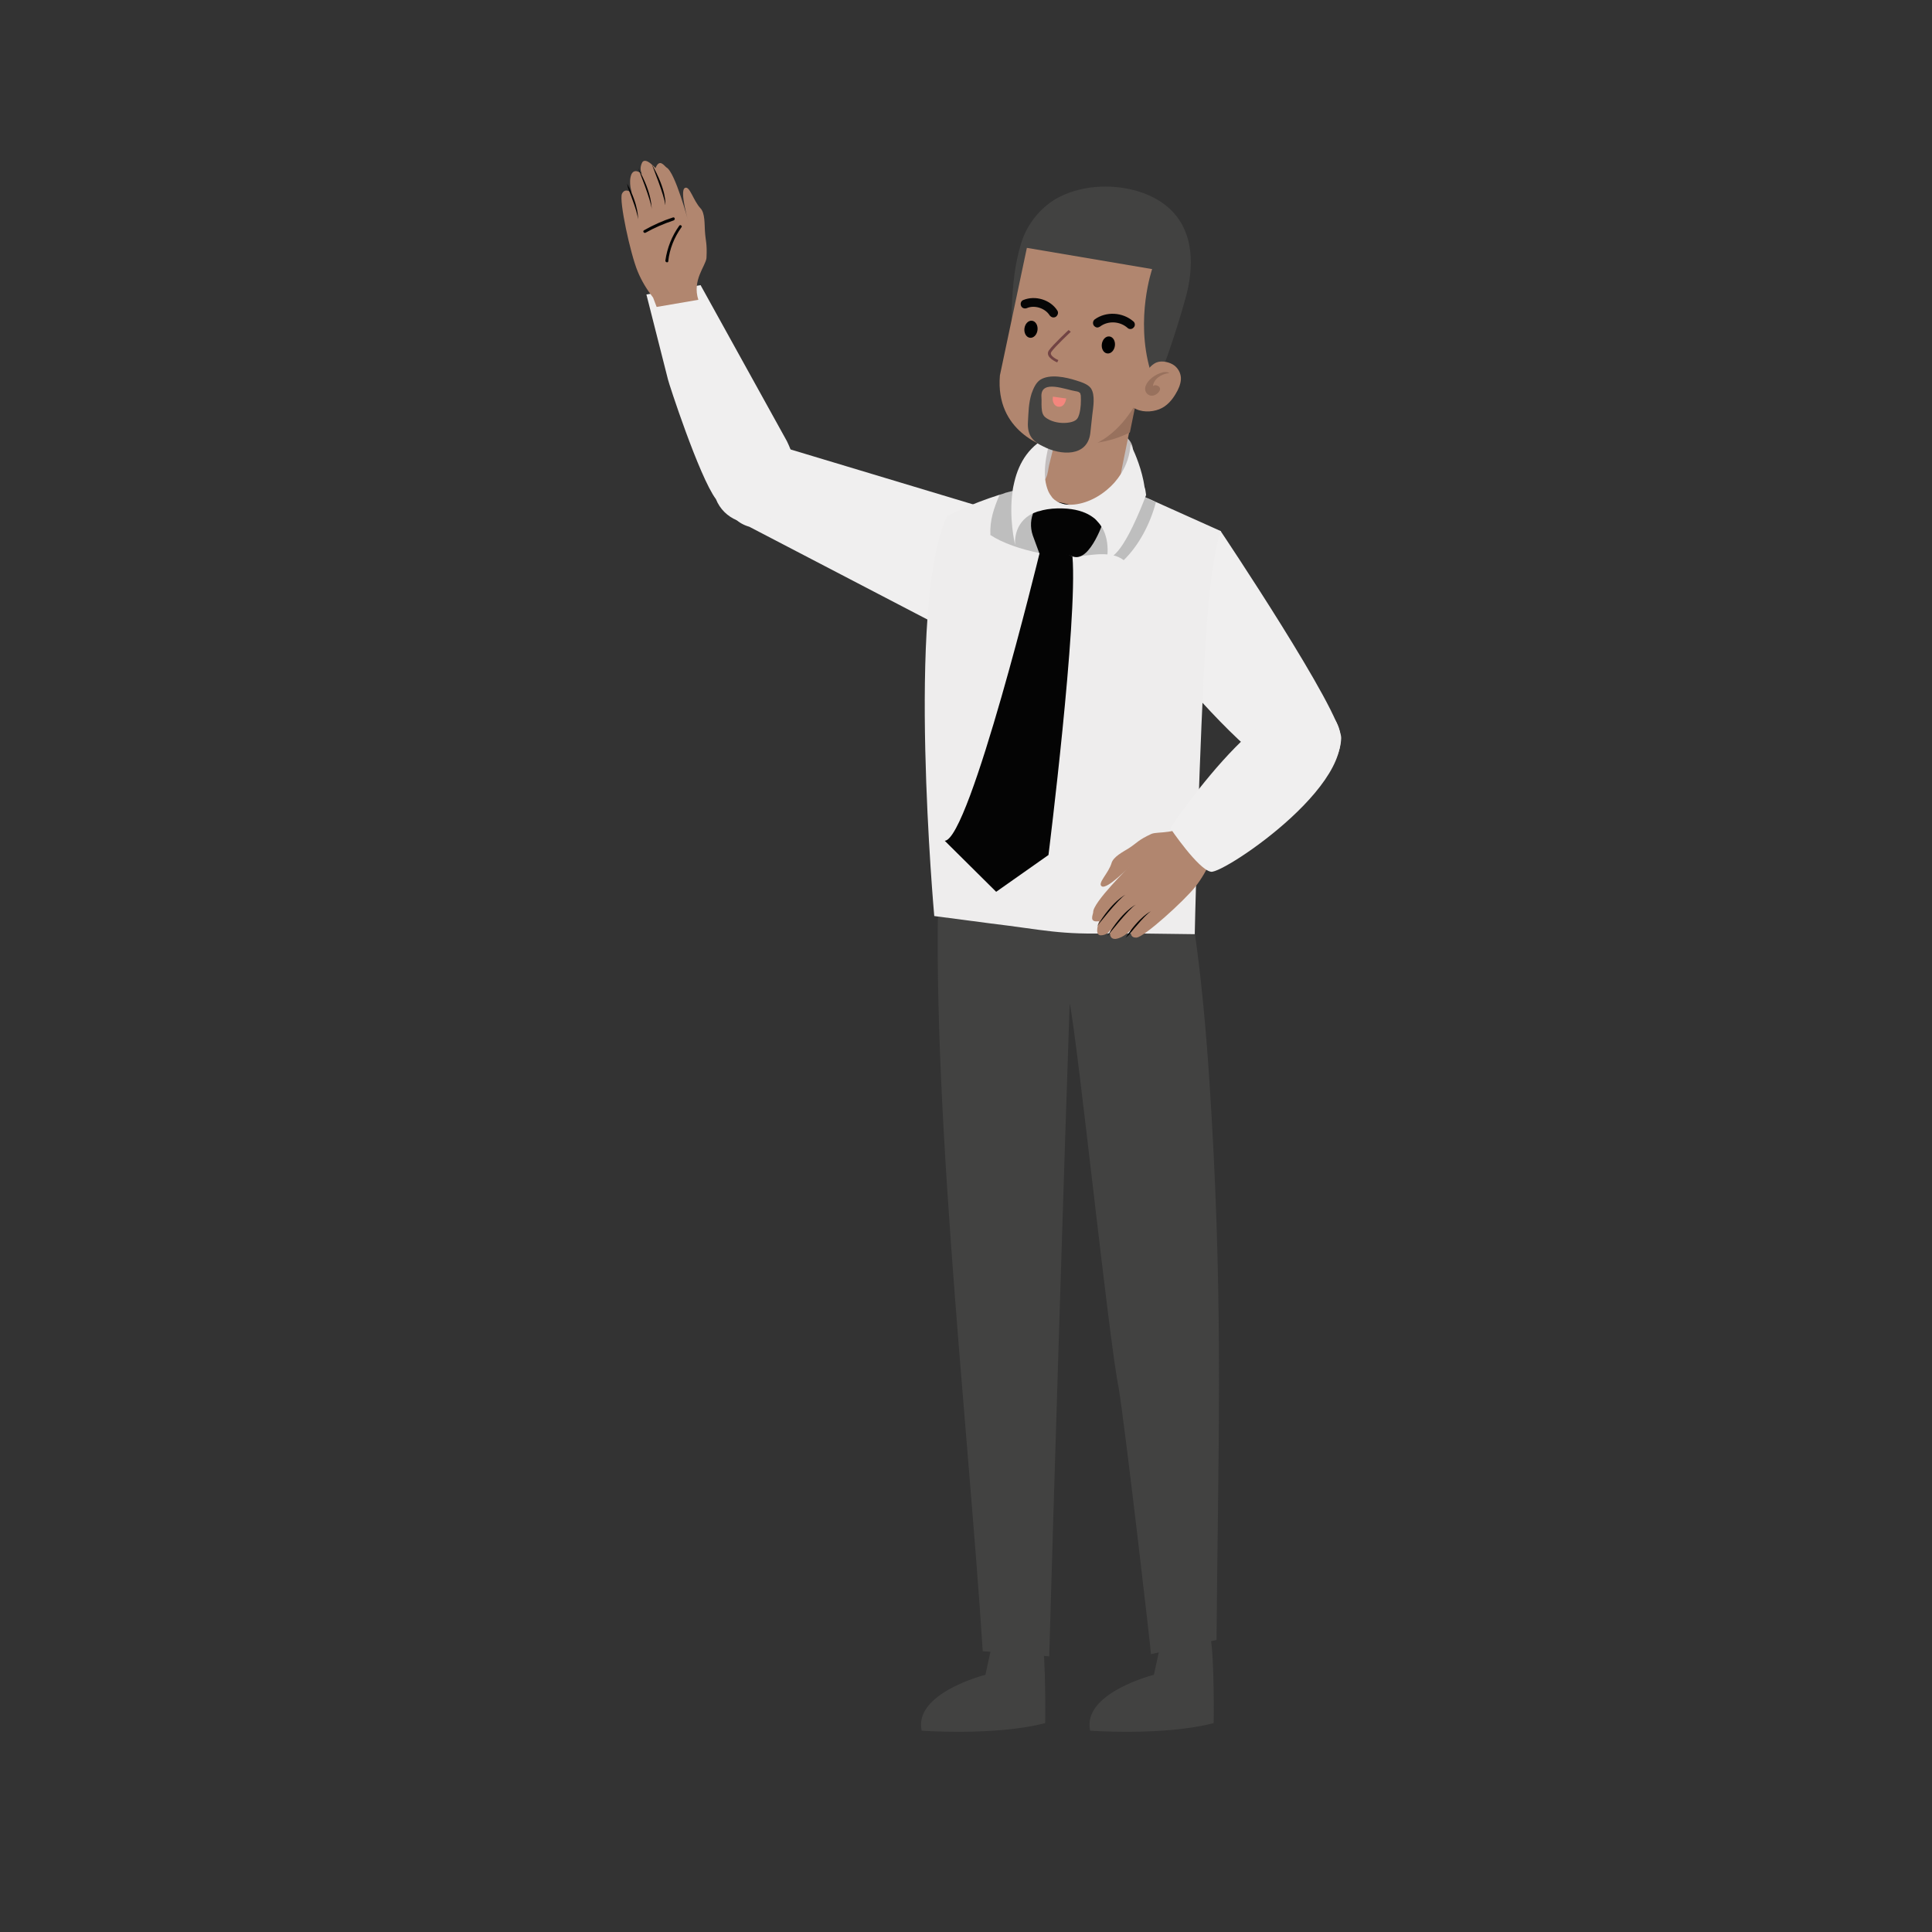 <svg xmlns="http://www.w3.org/2000/svg" xmlns:xlink="http://www.w3.org/1999/xlink" viewBox="0 0 1500 1500" width="1500" height="1500" preserveAspectRatio="xMidYMid meet" style="width: 100%; height: 100%; transform: translate3d(0px, 0px, 0px); content-visibility: visible;"><rect x="0" y="0" width="1500" height="1500" fill="#333333" stroke="none"/><defs><clipPath id="__lottie_element_5664"><rect width="1500" height="1500" x="0" y="0"/></clipPath></defs><g clip-path="url(#__lottie_element_5664)"><g transform="matrix(0.993,0.122,-0.122,0.993,125.179,-97.576)" opacity="1" style="display: block;"><g opacity="1" transform="matrix(1,0,0,1,763.55,231.65)"><path fill="rgb(66,66,65)" fill-opacity="1" d=" M-14.25,-79.25 C-25.25,-76.95 -35.55,-72.45 -43.75,-66.35 C-55.45,-57.25 -63.65,-43.65 -66.25,-29.05 C-69.25,-12.65 -68.85,4.25 -67.45,20.85 C-66.05,36.75 -63.65,63.75 -45.15,69.35 C-25.45,75.45 -5.55,81.35 14.85,82.95 C20.95,83.45 27.25,83.45 33.15,81.35 C40.65,78.55 46.55,72.45 50.05,65.65 C53.55,58.85 55.45,51.15 57.05,43.85 C60.35,28.85 63.15,13.65 65.45,-1.65 C69.25,-26.45 66.35,-54.85 43.65,-70.35 C28.15,-80.85 5.85,-83.45 -14.25,-79.25z"/></g></g><g transform="matrix(1,0,0,1,66,-6)" opacity="1" style="display: block;"><g opacity="1" transform="matrix(1,0,0,1,825.45,1315)"><path fill="rgb(66,66,65)" fill-opacity="1" d=" M8.95,-29.599 C8.95,-29.599 4.45,-8.7 4.45,-8.7 C4.45,-8.7 -51.55,5.401 -45.05,34.701 C-45.05,34.701 12.15,38.901 50.849,28.8 C50.849,28.8 51.55,-21.1 48.25,-38.901 C48.25,-38.901 8.95,-29.599 8.95,-29.599z"/></g><g opacity="1" transform="matrix(1,0,0,1,694.65,1315)"><path fill="rgb(66,66,65)" fill-opacity="1" d=" M8.95,-29.599 C8.95,-29.599 4.45,-8.7 4.45,-8.7 C4.45,-8.7 -51.55,5.401 -45.05,34.701 C-45.05,34.701 12.15,38.901 50.85,28.8 C50.85,28.8 51.55,-21.1 48.25,-38.901 C48.25,-38.901 8.95,-29.599 8.95,-29.599z"/></g><g opacity="1" transform="matrix(1,0,0,1,768.55,973.35)"><path fill="rgb(66,66,65)" fill-opacity="1" d=" M33.95,109.95 C38.65,137.65 59.45,316.95 59.051,316.95 C75.95,312.95 92.85,309.45 109.95,305.95 C111.15,159.25 115.15,54.25 106.15,-100.25 C101.65,-179.05 94.65,-253.75 78.95,-318.45 C78.75,-318.65 -26.05,-303.95 -104.35,-313.25 C-115.15,-143.05 -83.05,134.65 -71.55,314.65 C-54.25,315.85 -37.05,317.25 -19.95,318.65 C-17.15,219.051 -7.55,-90.35 -4.05,-188.55 C2.551,-155.55 26.45,73.95 33.95,109.95z"/></g></g><g transform="matrix(0.995,0.105,-0.105,0.995,52.307,-76.105)" opacity="1" style="display: block;"><g opacity="1" transform="matrix(1,0,0,1,652.75,422.9)"><path fill="rgb(240,239,239)" fill-opacity="1" d=" M101.95,-30.5 C101.95,-30.5 -61.15,-61.4 -61.15,-61.4 C-78.75,-64.2 -95.35,-52.5 -98.65,-34.9 C-101.95,-17.3 -93.05,0.7 -75.65,3.7 C-75.65,3.7 78.05,64.2 78.05,64.2 C78.05,64.2 101.95,-30.5 101.95,-30.5z"/></g></g><g transform="matrix(0.974,0.225,-0.225,0.974,124.665,-197.163)" opacity="1" style="display: block;"><g opacity="1" transform="matrix(1,0,0,1,981.2,499.95)"><path fill="rgb(240,239,239)" fill-opacity="1" d=" M-41.6,-91.05 C-41.6,-91.05 82.1,24.95 85.7,44.65 C89.4,64.35 76.6,91.05 40,78.85 C3.5,66.65 -64.3,13.65 -64.3,13.65 C-64.3,13.65 -89.4,-41.85 -41.6,-91.05z"/></g></g><g transform="matrix(0.999,0.035,-0.035,0.999,92.632,-31.718)" opacity="1" style="display: block;"><g opacity="1" transform="matrix(1,0,0,1,749.6,556.75)"><path fill="rgb(238,237,237)" fill-opacity="1" d=" M111.7,170.85 C111.7,170.85 48.7,172.25 48.7,172.25 C7.001,175.25 -5.401,171.55 -47.2,168.05 C-47.2,168.05 -91,163.85 -91,163.85 C-91,163.85 -121.2,-76.85 -92.401,-145.55 C-94.301,-146.45 -73.4,-157.25 -52.3,-164.75 C-50.4,-165.25 -48.801,-165.95 -47.101,-166.65 C-45.2,-167.15 -43.301,-167.85 -41.7,-168.25 C-39.801,-168.75 -38.199,-169.15 -36.3,-169.65 C-33.5,-170.35 -30.901,-170.85 -28.601,-171.05 C-28.101,-171.05 -27.7,-171.25 -27.401,-171.25 C-24.601,-171.45 -22.2,-171.75 -20.101,-171.45 C-20.101,-171.45 -20.301,-170.75 -20.601,-169.55 C-20.801,-167.65 -21.5,-164.35 -21.8,-160.45 C-21.8,-160.45 -21.8,-159.95 -21.8,-159.95 C-22,-158.55 -22,-157.15 -22,-155.75 C-22,-155.75 -22,-153.15 -22,-153.15 C-22.199,-139.35 -18.7,-124.35 -0.401,-135.15 C1.199,-136.05 2.899,-137.25 4.8,-138.65 C9,-141.65 13.699,-145.95 19.3,-151.55 C19.8,-152.05 20.501,-152.75 21.2,-153.45 C26.4,-158.85 32.199,-165.15 38.5,-172.95 C39.199,-173.65 39.699,-174.35 40.399,-175.25 C40.399,-175.25 44.899,-173.35 44.899,-173.35 C44.899,-173.35 45.099,-173.35 45.099,-173.35 C45.099,-173.35 47.399,-172.45 47.399,-172.45 C47.399,-172.45 61.2,-167.05 61.2,-167.05 C61.2,-167.05 66.599,-164.95 66.599,-164.95 C66.599,-164.95 69.899,-163.55 69.899,-163.55 C69.899,-163.55 121.2,-142.65 121.2,-142.65 C121.2,-142.65 112.8,-128.55 111.599,-28.75 C110.3,70.95 111.7,170.85 111.7,170.85z"/></g><g opacity="1" transform="matrix(1,0,0,1,753.75,360.7)"><path fill="rgb(195,190,190)" fill-opacity="1" d=" M-41.75,19.8 C-41.75,19.8 -39.45,-6.5 -16.45,-17 C8.65,-28.5 46.85,-25.7 46.549,-5.7 C46.549,-5.7 46.35,22.4 46.35,22.4 C46.35,22.4 -36.35,28.5 -41.75,26.2 C-46.85,24.4 -41.75,19.8 -41.75,19.8z"/></g><g opacity="1" transform="matrix(1,0,0,1,767,346.6)"><path fill="rgb(177,134,111)" fill-opacity="1" d=" M21,36.7 C16.8,42.8 10.5,47 4.101,50.5 C1.3,51.9 -1.5,53.3 -4.6,53.8 C-7.2,54.3 -10,53.8 -12.6,53.3 C-20.6,52.1 -29.2,50.3 -34.2,44.2 C-35.8,42.1 -37.7,38.3 -36.8,35.5 C-36.1,33.4 -34.2,32.7 -33.5,30.6 C-32.1,27.6 -32.1,23.3 -31.4,20.3 C-30,14 -28.8,7.6 -27.4,1.5 C-27.4,1.5 -19.7,-35.3 -19.7,-35.3 C-19.7,-35.3 37.7,-54.3 37.7,-54.3 C37.7,-54.3 29.7,-6.7 29.7,-6.7 C28.3,2.4 26.7,11.3 25.2,20.5 C24.3,25.4 24.3,31.3 21.7,35.5 C21.7,35.7 21.2,36.2 21,36.7z"/></g><g opacity="1" transform="matrix(1,0,0,1,772.7,321.15)"><path fill="rgb(152,113,93)" fill-opacity="1" d=" M32.6,-28.85 C32.6,-28.85 24.6,18.75 24.6,18.75 C13.3,25.05 -0.5,28.85 -14.799,28.85 C-20.9,28.85 -27,28.15 -32.6,26.95 C-32.6,26.95 -24.9,-9.85 -24.9,-9.85 C-24.9,-9.85 32.6,-28.85 32.6,-28.85z"/></g><g opacity="1" transform="matrix(1,0,0,1,755.516,408.15)"><path fill="rgb(4,4,4)" fill-opacity="0.2" d=" M63.885,-14.85 C60.085,2.05 51.885,19.15 40.485,31.05 C37.885,29.15 35.085,28.25 32.284,27.55 C30.885,27.35 29.485,27.05 27.784,27.05 C20.784,26.55 13.284,28.25 6.185,29.15 C6.185,29.15 5.985,29.15 5.985,29.15 C4.585,29.35 2.985,29.35 1.284,29.65 C1.284,29.65 1.085,29.65 1.085,29.65 C-6.215,30.15 -14.615,29.45 -23.015,28.25 C-23.215,28.25 -23.715,28.05 -23.915,28.05 C-24.115,28.05 -24.615,27.85 -24.815,27.85 C-39.315,25.55 -54.115,21.05 -63.715,15.15 C-64.615,3.45 -61.815,-5.45 -57.615,-16.45 C-55.715,-16.95 -54.115,-17.65 -52.415,-18.35 C-50.515,-18.85 -48.615,-19.55 -47.015,-19.95 C-45.115,-20.45 -43.515,-20.85 -41.615,-21.35 C-38.815,-22.05 -36.215,-22.55 -33.915,-22.75 C-33.415,-22.75 -33.015,-22.95 -32.715,-22.95 C-32.515,-22.45 -32.215,-21.75 -31.815,-21.05 C-30.615,-18.75 -29.515,-16.35 -28.015,-13.75 C-27.815,-13.25 -27.315,-12.55 -27.115,-12.15 C-26.915,-11.95 -26.915,-11.95 -26.915,-11.65 C-25.715,-9.75 -24.615,-8.15 -23.415,-6.25 C-18.715,-0.15 -12.915,5.45 -5.415,8.25 C-4.216,8.75 -3.115,9.15 -1.915,9.45 C-1.415,9.65 -1.015,9.65 -0.716,9.65 C6.085,10.85 11.685,6.65 18.085,-0.15 C18.985,-1.05 19.985,-2.05 20.685,-2.95 C26.085,-9.05 31.985,-17.05 39.185,-24.75 C39.185,-24.75 39.185,-24.95 39.185,-24.95 C41.085,-26.85 42.685,-28.75 44.585,-30.55 C44.784,-30.75 45.085,-31.05 45.085,-31.05 C45.085,-31.05 55.185,-27.05 55.185,-27.05 C55.685,-24.95 55.885,-22.55 56.085,-20.25 C56.085,-20.25 55.885,-19.55 55.385,-18.15 C55.385,-18.15 60.784,-16.05 60.784,-16.05 C60.784,-16.05 63.885,-14.85 63.885,-14.85z"/></g><g opacity="1" transform="matrix(1,0,0,1,751.2,416.4)"><path fill="rgb(4,4,4)" fill-opacity="1" d=" M-23.2,-20 C-23.2,-20 -26,-13.2 -26,-13.2 C-28.8,-7.1 -28.8,-0.1 -26.5,6 C-26.5,6 -20.6,20.5 -20.6,20.5 C-20.6,20.5 -8.4,17.2 5.4,21.4 C19.2,25.6 28.8,-9.3 28.8,-9.3 C28.8,-9.3 -8.7,-25.6 -23.2,-20z"/></g><g opacity="1" transform="matrix(1,0,0,1,713.35,564.9)"><path fill="rgb(4,4,4)" fill-opacity="1" d=" M16.95,-128 C16.95,-128 -29.25,95.4 -48.65,97 C-48.65,97 -7.35,135.2 -7.35,135.2 C-7.35,135.2 32.25,105.2 32.25,105.2 C32.25,105.2 48.65,-77.6 42.75,-127.1 C42.95,-127 26.85,-135.2 16.95,-128z"/></g><g opacity="1" transform="matrix(1,0,0,1,758.65,390.95)"><path fill="rgb(238,237,237)" fill-opacity="1" d=" M52.95,-2.95 C52.95,-2.95 52.75,-2.25 52.25,-0.85 C49.45,7.15 38.849,37.15 29.05,45.05 C27.649,46.25 26.05,46.95 24.349,46.95 C24.349,46.95 24.55,46.05 24.55,44.65 C24.75,40.15 24.55,30.55 19.149,22.85 C17.95,20.95 16.349,19.35 14.649,17.65 C13.45,16.45 11.849,15.55 10.45,14.65 C5.25,11.65 -1.75,9.75 -11.151,9.75 C-17.25,9.75 -22.45,10.45 -26.85,11.65 C-28.25,12.15 -29.651,12.55 -30.85,12.85 C-32.25,13.35 -33.45,14.05 -34.651,14.45 C-49.45,22.45 -47.55,37.85 -47.35,39.55 C-47.85,37.65 -52.95,18.45 -50.85,-1.95 C-50.651,-4.55 -50.151,-7.15 -49.651,-9.65 C-46.651,-24.65 -38.85,-39.15 -21.75,-46.95 C-21.75,-46.95 -21.75,-46.75 -21.75,-46.75 C-22.25,-45.35 -28.05,-27.05 -25.75,-12.05 C-25.25,-9.05 -24.35,-5.95 -23.151,-3.35 C-22.25,-1.45 -21.05,0.15 -19.651,1.85 C-17.55,3.95 -14.95,5.35 -11.95,6.05 C-11.95,6.05 -11.75,6.05 -11.75,6.05 C-11.55,6.25 -11.25,6.25 -10.85,6.25 C-10.651,6.25 -10.651,6.45 -10.35,6.45 C-0.75,7.85 12.149,3.45 22.45,-5.95 C26.45,-9.45 30.149,-13.95 32.95,-18.85 C36.75,-25.45 39.25,-33.15 39.55,-41.85 C39.55,-41.85 40.05,-40.95 40.75,-39.55 C43.349,-34.65 49.149,-22.25 51.55,-9.05 C52.25,-7.45 52.55,-5.15 52.95,-2.95z"/></g><g opacity="1" transform="matrix(1,0,0,1,393.126,263.25)"><path fill="rgb(2,2,2)" fill-opacity="1" d=" M393.126,263.25 C393.126,263.25 393.474,263.25 393.474,263.25 C393.474,263.25 393.126,263.25 393.126,263.25z M-393.126,-263.25 C-393.126,-263.25 1106.874,-263.25 1106.874,-263.25 C1106.874,-263.25 1106.874,1236.75 1106.874,1236.75 C1106.874,1236.75 -393.126,1236.75 -393.126,1236.75 C-393.126,1236.75 -393.126,-263.25 -393.126,-263.25z M-393.126,1236.75 C-393.126,1236.75 1106.874,1236.75 1106.874,1236.75 C1106.874,1236.75 1106.874,-263.25 1106.874,-263.25 C1106.874,-263.25 -393.126,-263.25 -393.126,-263.25 C-393.126,-263.25 -393.126,1236.75 -393.126,1236.75z M393.474,263.25 C393.474,263.25 393.274,263.25 393.274,263.25 C393.274,263.25 393.474,263.25 393.474,263.25z"/><g opacity="1" transform="matrix(1,0,0,1,0,0)"/></g></g><g transform="matrix(0.993,0.122,-0.122,0.993,125.179,-97.576)" opacity="1" style="display: block;"><g opacity="1" transform="matrix(1,0,0,1,751,282.55)"><path fill="rgb(177,134,111)" fill-opacity="1" d=" M49.6,-72.25 C49.6,-72.25 41.2,-32.85 57.6,5.55 C57.6,5.55 49.4,71.65 -3.6,76.55 C-4.8,76.75 -6.2,76.75 -7.4,76.35 C-17,75.15 -55.9,67.65 -57.6,24.05 C-57.6,24.05 -48.9,-76.75 -48.9,-76.75 C-48.9,-76.75 49.6,-72.25 49.6,-72.25z"/></g><g opacity="1" transform="matrix(1,0,0,1,741.9,331.55)"><path fill="rgb(66,66,65)" fill-opacity="1" d=" M26.6,10.95 C26.6,6.25 26.4,1.55 26.4,-3.35 C26.4,-9.25 26.9,-18.85 22.9,-23.55 C20.3,-26.55 14.7,-27.55 10.9,-28.25 C2.5,-29.85 -10.4,-31.05 -17.2,-25.25 C-20.2,-22.45 -21.4,-18.25 -22.4,-13.95 C-23.8,-5.95 -22.989,0.232 -22.489,8.432 C-21.789,18.532 -17,22.85 -8.4,25.65 C6,31.05 26.6,29.65 26.6,10.95z M16.3,-2.65 C16.1,-1.45 15.8,-0.05 15.1,1.15 C13.9,3.05 11.8,3.95 9.7,4.65 C4.5,6.25 -1.1,6.25 -6,4.65 C-7.4,4.15 -9,3.45 -10.2,2.55 C-12.8,0.45 -13.2,-3.35 -13.7,-6.55 C-13.9,-8.65 -14.2,-11.05 -14.6,-13.15 C-16.2,-25.85 3.7,-20.15 11.4,-19.95 C12.8,-19.95 14.4,-19.75 15.2,-18.55 C15.4,-18.05 15.4,-17.65 15.7,-17.15 C16.5,-12.55 17,-7.55 16.3,-2.65z"/></g><g opacity="1" transform="matrix(1,0,0,1,717.45,249.15)"><path fill="rgb(6,6,6)" fill-opacity="1" d=" M11.25,7.75 C10.35,7.75 9.35,7.25 8.65,6.55 C4.45,1.35 -4.05,-0.25 -9.65,3.05 C-11.25,3.95 -13.45,3.55 -14.35,1.85 C-15.25,0.15 -14.85,-1.95 -13.15,-2.85 C-4.45,-7.75 7.75,-5.65 14.05,2.05 C15.25,3.45 14.95,5.55 13.55,6.95 C12.85,7.55 11.95,7.75 11.25,7.75z"/></g><g opacity="1" transform="matrix(1,0,0,1,776.45,253.35)"><path fill="rgb(6,6,6)" fill-opacity="1" d=" M-12.849,7.15 C-13.749,7.15 -14.75,6.65 -15.451,5.95 C-16.651,4.55 -16.651,2.45 -15.25,1.05 C-7.25,-6.25 5.349,-7.15 14.549,-1.05 C16.15,-0.15 16.651,2.25 15.451,3.65 C14.55,5.25 12.15,5.75 10.75,4.55 C4.15,0.05 -4.95,0.75 -10.549,6.15 C-11.249,6.65 -11.95,7.15 -12.849,7.15z"/></g><g opacity="1" transform="matrix(1,0,0,1,815,300.7)"><path fill="rgb(177,134,111)" fill-opacity="1" d=" M-18.4,16.2 C-17.501,16.7 -16.501,17.4 -15.6,18.1 C-9.501,21.1 -1.501,20 4.299,16.9 C9.9,13.9 13.4,8.5 15.6,3.3 C17.2,-0.2 18.4,-4.2 18.2,-8 C17.999,-11.8 15.9,-15.7 12.1,-18.1 C8.299,-20.4 1.999,-21.1 -2.001,-19 C-4.6,-17.6 -6.201,-15.5 -7.6,-13.4 C-9.9,-10.4 -12.3,-6.4 -10.6,-3.1"/></g><g opacity="1" transform="matrix(1,0,0,1,814.8,299.25)"><path fill="rgb(152,113,93)" fill-opacity="1" d=" M-8.3,2.65 C-8.8,7.55 -2.901,11.35 1.8,6.15 C2.999,4.75 3.9,2.65 2.7,1.45 C1.801,0.05 -1.8,-0.45 -2.5,1.25 C-2.699,-3.95 2.199,-9.05 8.8,-10.45 C7.599,-11.35 5.8,-10.95 4.3,-10.65 C-2.001,-8.35 -7.6,-2.95 -8.3,2.65z"/></g></g><g transform="matrix(0.554,-0.023,0.023,0.554,364.414,153.592)" opacity="1" style="display: block;"><g opacity="1" transform="matrix(1,0,0,1,813.333,319.809)"><path fill="rgb(244,134,125)" fill-opacity="1" d=" M10.05,-4.45 C10.05,-4.45 9.35,-0.45 7.25,2.55 C5.35,5.65 2.05,7.75 -2.85,6.35 C-4.95,5.35 -6.35,4.25 -7.25,2.55 C-10.05,-1.85 -8.45,-7.75 -8.45,-7.75 C1.55,-5.85 10.05,-4.45 10.05,-4.45z"/></g></g><g transform="matrix(0.991,0.136,-0.136,0.991,797.177,826.151)" opacity="1" style="display: block;"><g opacity="1" transform="matrix(1,0,0,1,-13.142,-561.596)"><path fill="rgb(0,0,0)" fill-opacity="1" d=" M0,-5.654 C2.267,-5.654 4.108,-3.12 4.108,0 C4.108,3.12 2.267,5.654 0,5.654 C-2.267,5.654 -4.108,3.12 -4.108,0 C-4.108,-3.12 -2.267,-5.654 0,-5.654z"/><path stroke-linecap="butt" stroke-linejoin="miter" fill-opacity="0" stroke-miterlimit="4" stroke="rgb(0,0,0)" stroke-opacity="1" stroke-width="2" d=" M0,-5.654 C2.267,-5.654 4.108,-3.12 4.108,0 C4.108,3.12 2.267,5.654 0,5.654 C-2.267,5.654 -4.108,3.12 -4.108,0 C-4.108,-3.12 -2.267,-5.654 0,-5.654z"/></g></g><g transform="matrix(0.993,0.119,-0.119,0.993,746.666,814.866)" opacity="1" style="display: block;"><g opacity="1" transform="matrix(1,0,0,1,-13.142,-561.596)"><path fill="rgb(0,0,0)" fill-opacity="1" d=" M0,-5.654 C2.267,-5.654 4.108,-3.12 4.108,0 C4.108,3.12 2.267,5.654 0,5.654 C-2.267,5.654 -4.108,3.12 -4.108,0 C-4.108,-3.12 -2.267,-5.654 0,-5.654z"/><path stroke-linecap="butt" stroke-linejoin="miter" fill-opacity="0" stroke-miterlimit="4" stroke="rgb(0,0,0)" stroke-opacity="1" stroke-width="2" d=" M0,-5.654 C2.267,-5.654 4.108,-3.12 4.108,0 C4.108,3.12 2.267,5.654 0,5.654 C-2.267,5.654 -4.108,3.12 -4.108,0 C-4.108,-3.12 -2.267,-5.654 0,-5.654z"/></g></g><g transform="matrix(1.139,0.14,-0.122,0.993,669.206,722.94)" opacity="1" style="display: block;"><g opacity="1" transform="matrix(1,0,0,1,-4,-44)"><path stroke-linecap="butt" stroke-linejoin="miter" fill-opacity="0" stroke-miterlimit="4" stroke="rgb(114,68,68)" stroke-opacity="1" stroke-width="2" d=" M88.5,-413.5 C88.5,-413.5 80.5,-416 82.5,-420.5 C84.5,-425 94,-438 94,-438"/></g></g><g transform="matrix(0.978,0.209,-0.209,0.978,99.183,-126.169)" opacity="1" style="display: block;"><g opacity="1" transform="matrix(1,0,0,1,545.35,335.45)"><path fill="rgb(240,239,239)" fill-opacity="1" d=" M-37.85,-88.55 C-37.85,-88.55 53.05,15.95 53.05,15.95 C77.45,47.35 64.95,68.65 51.65,78.25 C51.45,78.45 50.65,78.95 50.45,79.45 C36.65,88.55 17.85,85.35 8.55,71.45 C-7.85,57.15 -46.75,-10.05 -47.25,-11.55 C-47.25,-11.55 -77.45,-72.65 -77.45,-72.65 C-77.45,-72.65 -37.85,-88.55 -37.85,-88.55z"/></g></g><g transform="matrix(0.978,0.209,-0.209,0.978,99.183,-126.169)" opacity="1" style="display: block;"><g opacity="1" transform="matrix(1,0,0,1,470,213.9)"><path fill="rgb(177,134,111)" fill-opacity="1" d=" M38.2,44.5 C38.2,44.5 7.7,56.7 7.7,56.7 C7.7,56.7 3.5,50.2 3.5,50.2 C-2.6,45 -8,39.4 -12.6,32.6 C-20.8,20.7 -38.2,-17.8 -37,-23.6 C-35.6,-29.2 -29.7,-25.9 -29.7,-25.9 C-29.9,-26.1 -29.9,-26.4 -30.2,-26.9 C-30.7,-27.9 -31.2,-29 -31.6,-30 C-32.8,-33.3 -33.5,-36.5 -33,-39.8 C-31.6,-45.9 -24.8,-41.7 -24.8,-41.7 C-27.1,-44 -27.6,-47.3 -26.7,-50.8 C-24.8,-55.5 -15.7,-48.5 -15.7,-48.5 C-14.3,-56.7 -9.6,-51.8 -7.5,-50.8 C-0.2,-48.9 18.3,-12.6 18.3,-12.6 C18.3,-12.6 6.1,-34.9 9.8,-38.2 C13.1,-41 18,-30.2 25,-25.3 C29.2,-22.5 30.6,-13.8 32,-8.9 C34.3,-0.7 35.7,-0.2 37.6,11.5 C38.2,17.8 30.2,30.7 38.2,44.5z"/></g><g opacity="1" transform="matrix(1,0,0,1,459.259,177.4)"><path fill="rgb(4,4,4)" fill-opacity="1" d=" M-8.459,-14.4 C-8.459,-14.4 6.741,8.1 8.441,14.4 C8.641,14.4 7.441,3.2 -8.459,-14.4z"/></g><g opacity="1" transform="matrix(1,0,0,1,449.65,182.8)"><path fill="rgb(4,4,4)" fill-opacity="1" d=" M-8.45,-14.4 C-8.45,-14.4 6.75,8.1 8.45,14.4 C8.15,14.2 6.95,3 -8.45,-14.4z"/></g><g opacity="1" transform="matrix(1,0,0,1,442.25,194.4)"><path fill="rgb(4,4,4)" fill-opacity="1" d=" M7.05,12.7 C6.05,8.5 -0.95,-2.5 -5.65,-9.6 C-6.15,-10.6 -6.65,-11.7 -7.05,-12.7 C5.95,2.6 7.05,12.7 7.05,12.7z"/></g><g opacity="1" transform="matrix(1,0,0,1,480.203,219.83)"><path fill="rgb(4,4,4)" fill-opacity="1" d=" M1.497,-14.63 C-2.503,-5.53 -4.103,4.37 -3.403,14.17 C-3.203,15.57 -0.803,15.57 -1.103,14.17 C-2.103,4.57 -0.403,-4.83 3.297,-13.53 C4.297,-14.63 2.197,-16.03 1.497,-14.63z"/></g><g opacity="1" transform="matrix(1,0,0,1,466.241,208.08)"><path fill="rgb(4,4,4)" fill-opacity="1" d=" M9.159,-7.98 C2.159,-3.98 -4.441,0.92 -10.541,6.32 C-11.741,7.32 -10.041,8.92 -8.941,7.92 C-3.041,2.72 3.459,-1.88 10.259,-5.88 C11.759,-6.88 10.559,-8.98 9.159,-7.98z"/></g></g><g transform="matrix(0.996,-0.087,0.087,0.996,-72.053,112.009)" opacity="1" style="display: block;"><g opacity="1" transform="matrix(1,0,0,1,913.5,653.45)"><path fill="rgb(177,134,111)" fill-opacity="1" d=" M33.8,-43.55 C33.8,-43.55 52.1,-16.85 52.1,-16.85 C52.1,-16.85 46.5,-11.25 46.5,-11.25 C42.8,-4.25 38.3,2.15 32.9,7.95 C23.1,18.25 -10.2,43.55 -16.1,43.35 C-22,43.15 -19.8,37.05 -19.8,37.05 C-20,37.25 -20.3,37.55 -20.5,37.55 C-21.5,38.25 -22.4,38.95 -23.1,39.45 C-25.9,41.35 -29,42.75 -32.2,42.95 C-38.5,42.95 -35.7,35.45 -35.7,35.45 C-37.6,38.25 -40.6,39.45 -43.9,39.15 C-48.8,38.15 -43.9,28.15 -43.9,28.15 C-52.1,28.65 -48.3,22.95 -47.9,20.85 C-47.7,13.35 -16.5,-12.25 -16.5,-12.25 C-16.5,-12.25 -35.5,4.35 -39.5,1.35 C-43,-1.25 -33.4,-8.25 -30.4,-15.95 C-28.5,-20.85 -20.6,-23.95 -16.1,-26.25 C-8.6,-30.25 -8.6,-31.85 2.4,-35.85 C8,-37.65 22.4,-32.95 33.8,-43.55z"/></g><g opacity="1" transform="matrix(1,0,0,1,879.651,674.15)"><path fill="rgb(4,4,4)" fill-opacity="1" d=" M-12.051,11.25 C-12.051,11.25 6.249,-8.45 12.049,-11.25 C12.149,-11.25 1.549,-7.55 -12.051,11.25z"/></g><g opacity="1" transform="matrix(1,0,0,1,886.95,682.55)"><path fill="rgb(4,4,4)" fill-opacity="1" d=" M-12.05,11.25 C-12.05,11.25 6.25,-8.45 12.05,-11.25 C12.05,-11.25 1.35,-7.45 -12.05,11.25z"/></g><g opacity="1" transform="matrix(1,0,0,1,899.65,686.8)"><path fill="rgb(4,4,4)" fill-opacity="1" d=" M10.65,-9.4 C6.95,-7.5 -2.25,1.4 -8.05,7.5 C-9.05,8.2 -9.95,8.9 -10.65,9.4 C1.25,-6.1 10.65,-9.4 10.65,-9.4z"/></g></g><g transform="matrix(0.996,-0.087,0.087,0.996,-72.053,112.009)" opacity="1" style="display: block;"><g opacity="1" transform="matrix(1,0,0,1,1010.35,568.45)"><path fill="rgb(240,239,239)" fill-opacity="1" d=" M-79.45,45.95 C-79.45,45.95 -60.45,80.15 -50.85,82.45 C-41.05,85.05 79.45,18.75 55.25,-26.95 C24.85,-85.05 -79.45,45.95 -79.45,45.95z"/></g></g></g></svg>